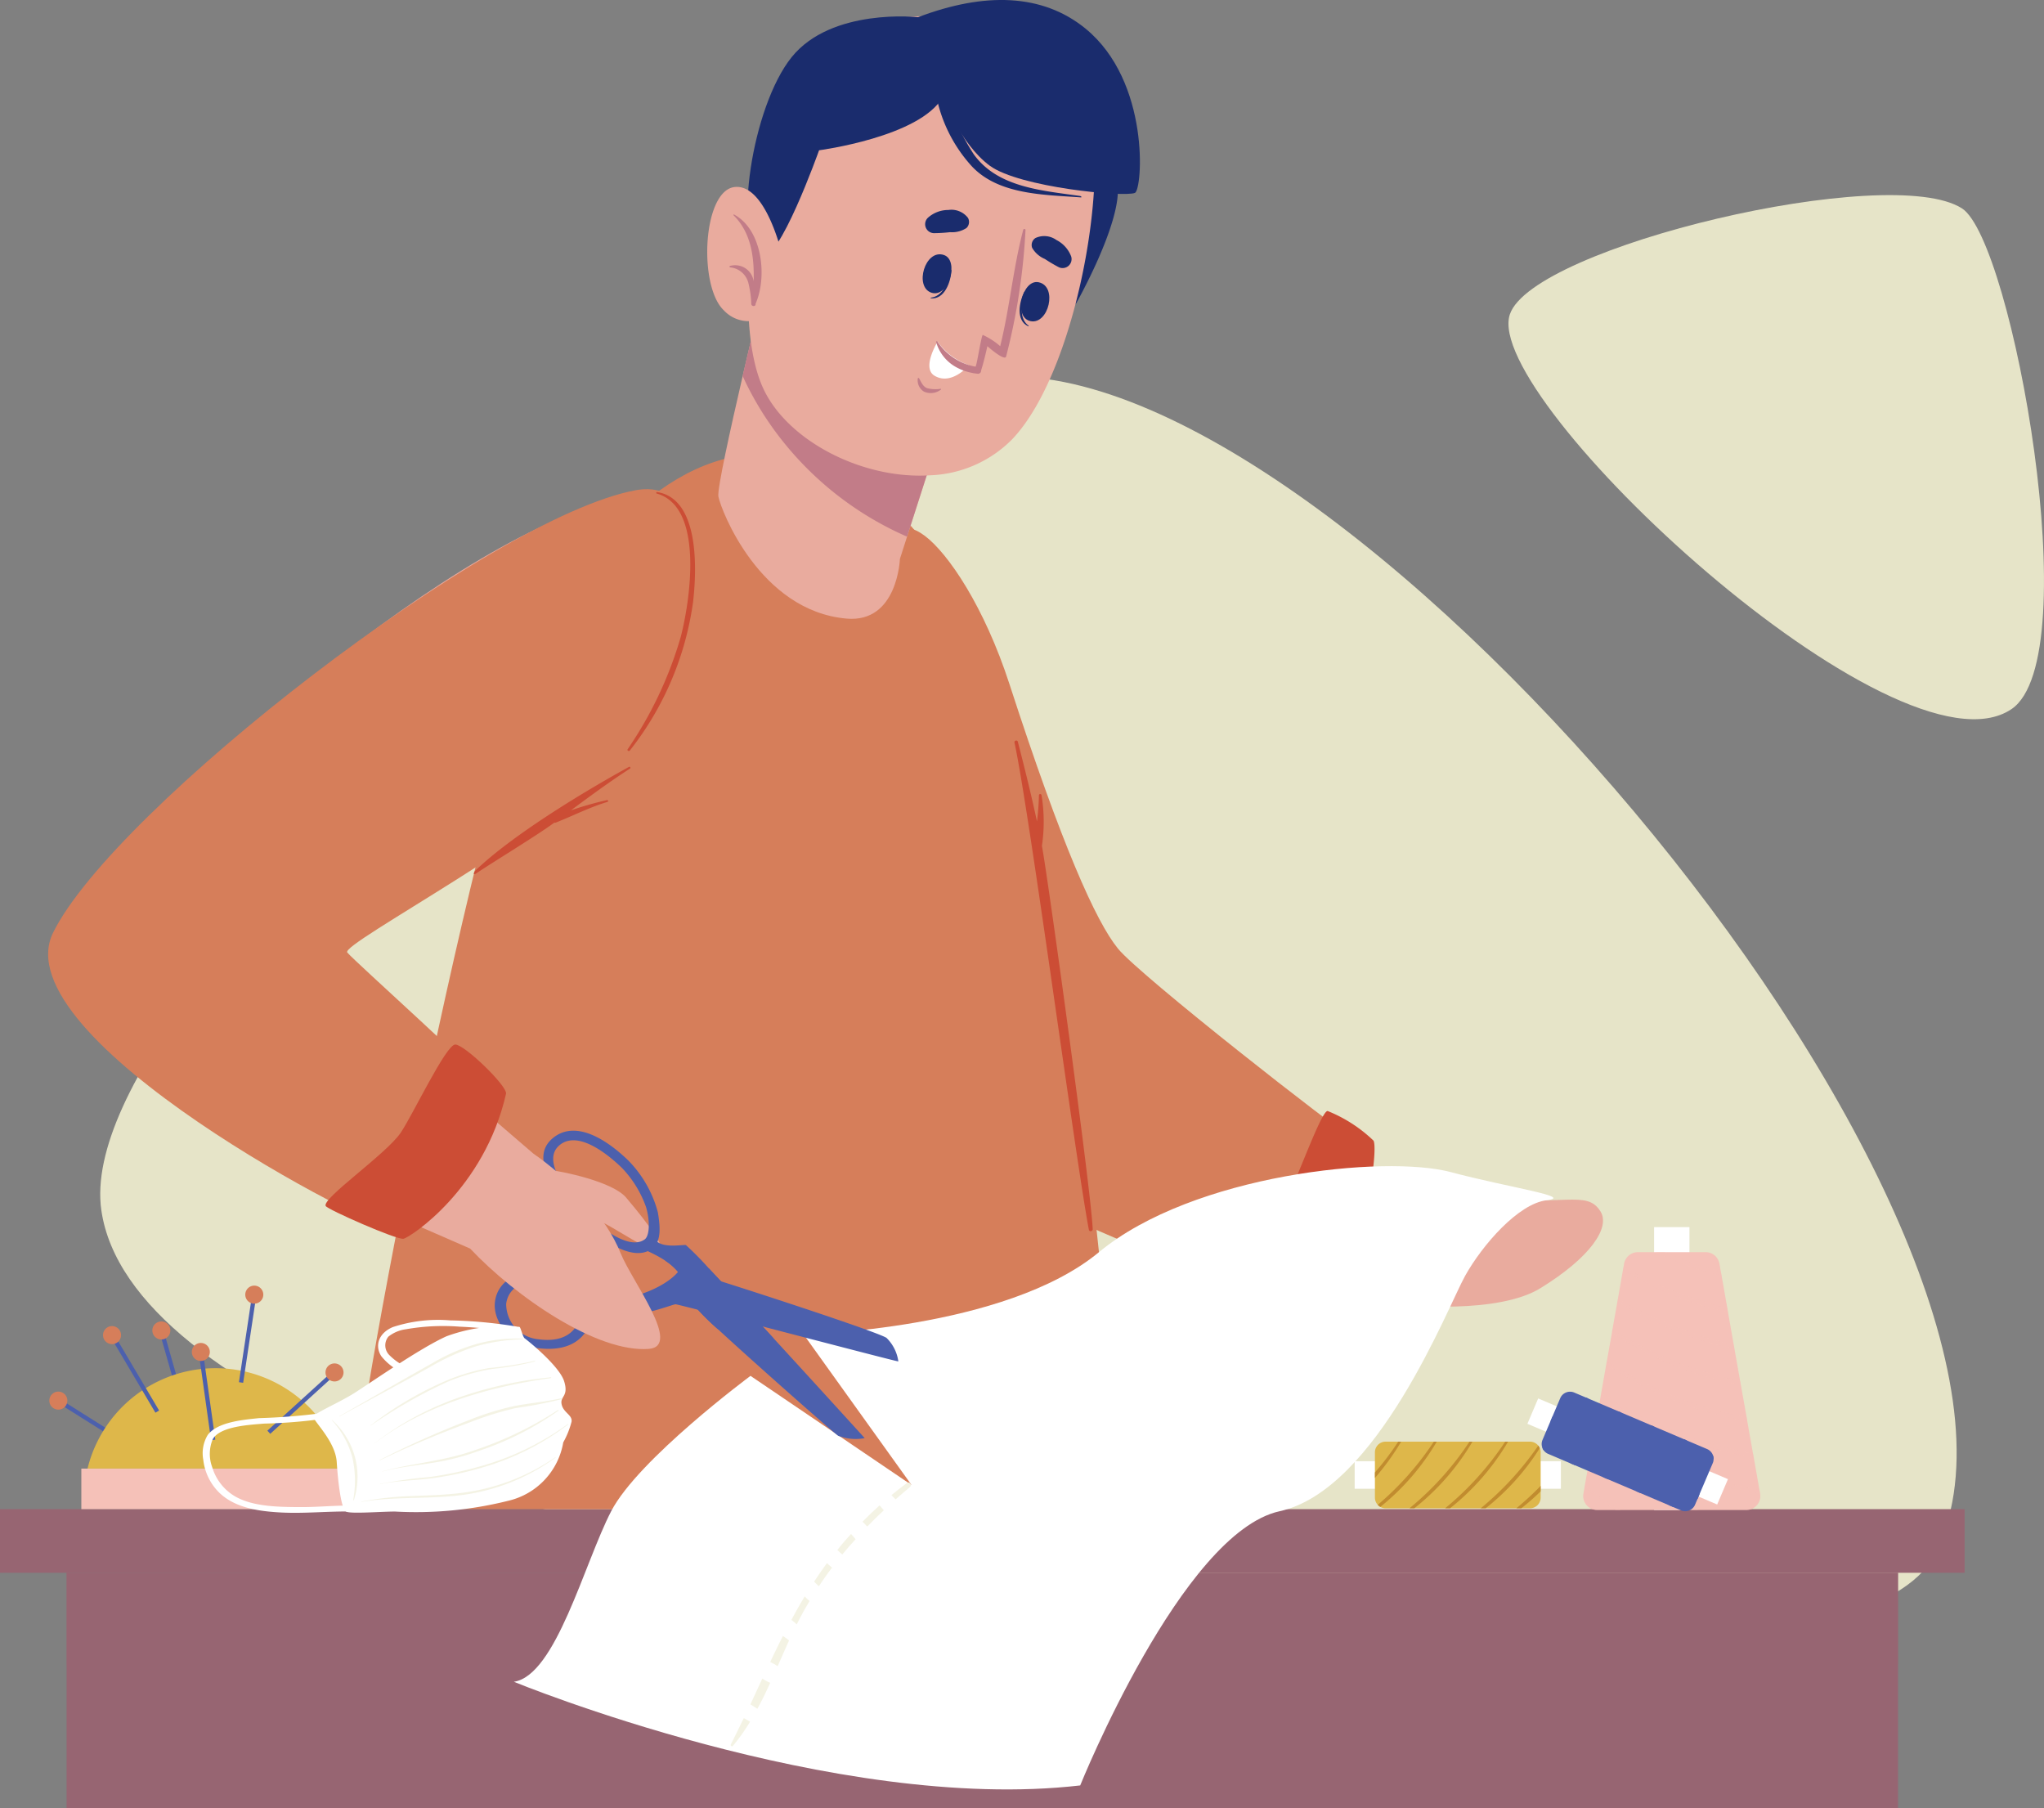 <svg xmlns="http://www.w3.org/2000/svg" width="207.076" height="183.177" viewBox="0 0 207.076 183.177">
  <rect x="0" y="0" width="207.076" height="183.177" fill="#808080" stroke="none"/>
  <g id="Grupo_13518" data-name="Grupo 13518" transform="translate(-1129.041 -679.82)">
    <path id="Trazado_19961" data-name="Trazado 19961" d="M1282,711.671c2.279-6.867,38.5-15.441,45.811-10.74,5.106,3.285,12.74,45.476,5.017,50.714C1321.273,759.481,1279.149,720.259,1282,711.671Z" fill="#e6e4c8"/>
    <path id="Trazado_19962" data-name="Trazado 19962" d="M1139.309,802.422c-3.475-23.948,73.263-85.147,93.026-84.449,36.819,1.3,108.729,89.115,92.615,119.479C1312.809,860.331,1144.868,840.725,1139.309,802.422Z" fill="#e6e4c8"/>
    <g id="Grupo_13517" data-name="Grupo 13517">
      <g id="Grupo_13471" data-name="Grupo 13471">
        <g id="Grupo_13470" data-name="Grupo 13470">
          <g id="Grupo_13469" data-name="Grupo 13469">
            <rect id="Rectángulo_3208" data-name="Rectángulo 3208" width="199.035" height="6.445" transform="translate(1129.041 832.686)" fill="#976572"/>
          </g>
        </g>
      </g>
      <g id="Grupo_13474" data-name="Grupo 13474">
        <g id="Grupo_13472" data-name="Grupo 13472">
          <rect id="Rectángulo_3209" data-name="Rectángulo 3209" width="185.541" height="23.867" transform="translate(1135.788 839.129)" fill="#976572"/>
        </g>
        <g id="Grupo_13473" data-name="Grupo 13473" opacity="0.5" style="mix-blend-mode: multiply;isolation: isolate">
          <rect id="Rectángulo_3210" data-name="Rectángulo 3210" width="185.541" height="9.319" transform="translate(1135.788 839.129)" fill="#976572"/>
        </g>
      </g>
      <g id="Grupo_13497" data-name="Grupo 13497">
        <g id="Grupo_13477" data-name="Grupo 13477">
          <g id="Grupo_13475" data-name="Grupo 13475">
            <path id="Trazado_19963" data-name="Trazado 19963" d="M1285.089,810.311c-4.222,2.6-13.519,1.87-15.6,1.4,0,0-36.259-6.079-46.659-20.852-6.4-9.088-10.1-23.311-9.531-36.3.537-12,7.1-28.617,14.793-11.324,3.432,7.71,7.393,26.232,13.551,34.27,1.342,1.747,20.2,22.031,36.438,23.633,9.527.943,11.674-.854,13.1,1.382C1292.206,804.137,1290.206,807.164,1285.089,810.311Z" fill="#e9ab9e"/>
            <path id="Trazado_19964" data-name="Trazado 19964" d="M1228.2,792.924a1.727,1.727,0,0,1,1.988-1.483,1.312,1.312,0,0,1,.8,2.049.82.82,0,0,1-1.506-.48c.013-.138.223-.1.244.045.075.511.733.361.855-.015a.748.748,0,0,0-.261-.812.88.88,0,0,0-1.156.161,1.286,1.286,0,0,0-.316,1.225,1.739,1.739,0,0,0,.982.974c.1.051.057.223-.039.218A1.742,1.742,0,0,1,1228.2,792.924Z" fill="#c27c88"/>
          </g>
          <g id="Grupo_13476" data-name="Grupo 13476">
            <path id="Trazado_19965" data-name="Trazado 19965" d="M1258.919,810.917c-2.828-.722-27.064-7.171-35.633-17.812s-13.635-25.308-10.373-42.808c2.178-11.69,5.1-19.777,9.841-16.185,2.356,1.786,6.008,7.159,8.559,15.018,5.294,16.307,8.751,24.042,11,26.792s22.124,18.3,24.133,19.463S1261.066,811.464,1258.919,810.917Z" fill="#d67e5a"/>
            <path id="Trazado_19966" data-name="Trazado 19966" d="M1263.548,792.359c-.708-.108-3.767,8.875-4.9,10.375s-5.525,6.75-5.148,7.25,6.529,2.569,7.345,2.191,4.851-6,5.941-8.316,1.781-7.812,1.405-8.5A14.485,14.485,0,0,0,1263.548,792.359Z" fill="#cc4d35"/>
          </g>
        </g>
        <g id="Grupo_13478" data-name="Grupo 13478">
          <path id="Trazado_19967" data-name="Trazado 19967" d="M1205.331,725.821c12.662-.923,20.212,10.5,25.32,24.857,6.638,18.662,12.806,78.541,11.066,82.008h-76.8c-1.336-1.844,11.665-69.386,18.586-86.814C1186.235,738.985,1194.347,726.622,1205.331,725.821Z" fill="#d67e5a"/>
          <path id="Trazado_19968" data-name="Trazado 19968" d="M1232.159,754.957c.693,2.692,1.361,5.374,1.936,8.069a26.084,26.084,0,0,0,.2-2.648c0-.175.248-.166.266,0a16.6,16.6,0,0,1,.036,5.126c.638,3.4,5.036,35.317,5.145,38.831.007.219-.346.275-.388.053-1.32-6.923-6.038-42.45-7.534-49.337C1231.769,754.829,1232.1,754.734,1232.159,754.957Z" fill="#cc4d35"/>
        </g>
        <g id="Grupo_13489" data-name="Grupo 13489">
          <g id="Grupo_13479" data-name="Grupo 13479">
            <path id="Trazado_19969" data-name="Trazado 19969" d="M1226.1,718.092l-5.159,16.06-.006.027-.724,2.256s-.228,6.494-5.39,6.047c-8.8-.763-12.739-10.982-13-12.366-.134-.71,1.166-6.617,2.46-12.21,1.237-5.341,2.474-10.407,2.474-10.407l2.158,1.185Z" fill="#e9ab9e"/>
            <path id="Trazado_19970" data-name="Trazado 19970" d="M1226.1,718.092l-5.159,16.06-.006.027a32.946,32.946,0,0,1-13.2-10.451,31.659,31.659,0,0,1-3.458-5.822c1.237-5.341,2.474-10.407,2.474-10.407l2.158,1.185Z" fill="#c27c88"/>
          </g>
          <g id="Grupo_13488" data-name="Grupo 13488">
            <path id="Trazado_19971" data-name="Trazado 19971" d="M1238.771,691.634a14.368,14.368,0,0,1,3.473,6.741c.61,3.774-4.248,12.3-4.248,12.3Z" fill="#1a2c6d"/>
            <g id="Grupo_13480" data-name="Grupo 13480">
              <path id="Trazado_19972" data-name="Trazado 19972" d="M1211.583,685.882c-5.589,6.146-8.761,25.125-5.313,33.072,2.361,5.442,10.1,9.46,17.01,9.01a12.3,12.3,0,0,0,8.323-3.669c7.085-7.477,10.375-29.964,7.047-34.778C1232.772,681.017,1218.418,678.366,1211.583,685.882Z" fill="#e9ab9e"/>
            </g>
            <g id="Grupo_13485" data-name="Grupo 13485">
              <g id="Grupo_13481" data-name="Grupo 13481">
                <path id="Trazado_19973" data-name="Trazado 19973" d="M1225.429,707.176c0-.049-.109.034-.12.084-.258,1.22-.76,2.574-1.954,2.708-.037,0-.049.065-.007.07C1224.731,710.177,1225.379,708.373,1225.429,707.176Z" fill="#1a2c6d"/>
                <path id="Trazado_19974" data-name="Trazado 19974" d="M1224.658,705.646c-1.912-.626-3.023,3.243-1.252,3.823C1225.149,710.039,1226.26,706.17,1224.658,705.646Z" fill="#1a2c6d"/>
              </g>
              <g id="Grupo_13482" data-name="Grupo 13482">
                <path id="Trazado_19975" data-name="Trazado 19975" d="M1232.83,709.354c.022-.044.077.083.062.132-.382,1.187-.62,2.612.35,3.321.03.022.009.081-.029.064C1231.943,712.3,1232.277,710.417,1232.83,709.354Z" fill="#1a2c6d"/>
                <path id="Trazado_19976" data-name="Trazado 19976" d="M1234.26,708.409c1.969.407,1.01,4.317-.815,3.939C1231.649,711.977,1232.608,708.068,1234.26,708.409Z" fill="#1a2c6d"/>
              </g>
              <path id="Trazado_19977" data-name="Trazado 19977" d="M1222.153,718.142c.206.363.382.832.806.993a3.283,3.283,0,0,0,1.375.068.044.044,0,0,1,.034.077,1.682,1.682,0,0,1-1.708.214,1.329,1.329,0,0,1-.638-1.331C1222.023,718.088,1222.123,718.089,1222.153,718.142Z" fill="#c27c88"/>
              <path id="Trazado_19978" data-name="Trazado 19978" d="M1223.639,703.438a15.677,15.677,0,0,0,1.65-.1,2.673,2.673,0,0,0,1.663-.421.85.85,0,0,0,.153-1.028,2.112,2.112,0,0,0-1.985-.8,3.1,3.1,0,0,0-2.087.8A.908.908,0,0,0,1223.639,703.438Z" fill="#1a2c6d"/>
              <path id="Trazado_19979" data-name="Trazado 19979" d="M1236.315,706.891a15.645,15.645,0,0,1-1.423-.841,2.664,2.664,0,0,1-1.288-1.134.851.851,0,0,1,.334-.984,2.111,2.111,0,0,1,2.129.2,3.1,3.1,0,0,1,1.493,1.662A.908.908,0,0,1,1236.315,706.891Z" fill="#1a2c6d"/>
              <path id="Trazado_19980" data-name="Trazado 19980" d="M1227.212,716.81s-1.768,2.119-3.507,1.06c-1.311-.8.326-3.441.326-3.441A6.49,6.49,0,0,0,1227.212,716.81Z" fill="#fff"/>
              <g id="Grupo_13484" data-name="Grupo 13484">
                <g id="Grupo_13483" data-name="Grupo 13483">
                  <path id="Trazado_19981" data-name="Trazado 19981" d="M1223.889,714.505a4.236,4.236,0,0,0,2.2,2.6,5.31,5.31,0,0,0,1.448.489,1.52,1.52,0,0,0,.29.049c.09.014.172.026.274.035a.31.31,0,0,0,.317-.2l0-.009a.583.583,0,0,0,.024-.126l0-.008.029-.106c.29-.916.6-2.345.6-2.345.288.266,1.786,1.533,1.9,1.043a63.875,63.875,0,0,0,1.963-12.8.116.116,0,0,0-.228-.032c-1.027,3.867-1.366,7.888-2.336,11.789a7.432,7.432,0,0,0-1.758-1.138c-.142,0-.557,2.773-.72,3.174a.142.142,0,0,1-.02.041,5.885,5.885,0,0,1-3.848-2.524C1223.962,714.335,1223.844,714.389,1223.889,714.505Z" fill="#c27c88"/>
                </g>
              </g>
            </g>
            <g id="Grupo_13486" data-name="Grupo 13486">
              <path id="Trazado_19982" data-name="Trazado 19982" d="M1206.167,705.669c1.693,1.077,5.853-10.627,5.853-10.627s10.231-1.342,12.53-5.39c0,0,1.77,4.752,4.762,6.952s13.645,3.209,14.707,2.755c.768-.328,1.574-11.291-5.026-16.659-4.342-3.532-10.192-3.7-16.939-1.141,0,0-8.758-.972-12.807,4.045S1203.263,703.821,1206.167,705.669Z" fill="#1a2c6d"/>
              <path id="Trazado_19983" data-name="Trazado 19983" d="M1238.451,699.671c-3.818-.556-8.317-.839-10.755-4.217a23.376,23.376,0,0,1-3.374-8.381.356.356,0,0,0-.7.094,14.843,14.843,0,0,0,3.9,9.526c2.726,2.871,7.308,2.848,11.005,3.12C1238.671,699.823,1238.589,699.691,1238.451,699.671Z" fill="#1a2c6d"/>
            </g>
            <g id="Grupo_13487" data-name="Grupo 13487">
              <path id="Trazado_19984" data-name="Trazado 19984" d="M1208.354,705.929s-1.638-7.513-4.882-7.165-3.707,10.054-1.091,12.5a3.413,3.413,0,0,0,4.928.07Z" fill="#e9ab9e"/>
              <path id="Trazado_19985" data-name="Trazado 19985" d="M1203.408,701.55c-.048-.026-.087.04-.051.075,1.8,1.787,2.107,4.279,2.036,6.7a1.884,1.884,0,0,0-2.4-1.562c-.073.016-.056.128.011.14a2.1,2.1,0,0,1,1.85,1.567,10.169,10.169,0,0,1,.3,2.152c.02.237.414.279.434.025l0-.058C1206.8,707.845,1206.265,703.07,1203.408,701.55Z" fill="#c27c88"/>
            </g>
          </g>
        </g>
        <path id="Trazado_19986" data-name="Trazado 19986" d="M1276.019,798.547c-6.66-1.778-26.118.216-35.643,8.108s-29.926,8.326-29.926,8.326l10.935,15.255-16.31-11.05s-11.384,8.438-14.117,13.712-5.607,16.649-9.857,17.274c0,0,32.5,13.375,57.375,10.5,0,0,10.3-25.6,20.2-27.774s17.054-20.73,18.8-23.853,5.382-7.3,8.254-7.649S1281.875,800.109,1276.019,798.547Z" fill="#fff"/>
        <g id="Grupo_13495" data-name="Grupo 13495">
          <path id="Trazado_19987" data-name="Trazado 19987" d="M1192.476,801.13c-1.427-1.687-6.825-2.7-7.39-2.74s3.424,4.635,4.422,5c1.708.625,5.567,3.545,6.416,3.073C1196.406,806.2,1195.1,804.235,1192.476,801.13Z" fill="#e9ab9e"/>
          <g id="Grupo_13490" data-name="Grupo 13490">
            <path id="Trazado_19988" data-name="Trazado 19988" d="M1216.646,825.494s-4.633-5.1-9.213-10.088c-2.443-2.66-4.869-5.289-6.571-7.1a31.344,31.344,0,0,0-2.332-2.369c-.4-.054-2.227.331-3-.414s-1.427.609-1.506.7c-.058.064,1.206.5,2.374,1.27a5.853,5.853,0,0,1,1.262,1.079,15.814,15.814,0,0,1,2.051,3.875,24.118,24.118,0,0,0,2.05,2c3.853,3.558,11.814,10.576,12.195,10.808A5,5,0,0,0,1216.646,825.494Z" fill="#4c60ad"/>
            <path id="Trazado_19989" data-name="Trazado 19989" d="M1189.067,812.535c.017-1.408-1.595-3.418-4.584-3.831s-5.061.913-5.3,2.995,1.671,4.308,4.241,4.663C1188.071,817,1189.048,813.942,1189.067,812.535Zm-5.489,2.942a3.592,3.592,0,0,1-3.256-3.58c.182-1.6,1.771-2.616,4.068-2.3s3.532,1.86,3.518,2.94S1187.144,815.97,1183.578,815.477Z" fill="#4c60ad"/>
            <path id="Trazado_19990" data-name="Trazado 19990" d="M1195.684,802.6a11.842,11.842,0,0,0-2.986-5.227c-1.757-1.707-5.208-4.358-7.693-2.233s.693,5.732,2.292,7.6c1.754,2.055,5.7,5.219,7.846,3.525C1196.066,805.544,1195.925,804.014,1195.684,802.6Zm-1.339,2.768c-1.682,1.222-5.074-1.609-6.407-3.171-1.214-1.421-4.119-4.745-2.232-6.36s5,.983,6.337,2.279a11.03,11.03,0,0,1,2.452,3.983C1194.905,803.505,1194.86,805,1194.345,805.373Z" fill="#4c60ad"/>
            <path id="Trazado_19991" data-name="Trazado 19991" d="M1207.433,815.406c-2.443-2.66-4.869-5.289-6.571-7.1-1.5-.273-3.183-.585-4.461-.814a5.853,5.853,0,0,1,1.262,1.079,15.814,15.814,0,0,1,2.051,3.875,24.118,24.118,0,0,0,2.05,2C1203.517,814.781,1205.453,815.058,1207.433,815.406Z" fill="#4c60ad" style="mix-blend-mode: multiply;isolation: isolate"/>
            <path id="Trazado_19992" data-name="Trazado 19992" d="M1220.052,817.722c-.254.015-22.265-5.8-22.568-5.787s-2.892,1.061-4.6,1.026a39.6,39.6,0,0,1-4.531-.374,4.955,4.955,0,0,1-.17-1.685,23.806,23.806,0,0,0,3.409.471c1.584.017,5.122-1.2,6.358-3,.094-.138,19.763,6.213,20.9,6.963A4.123,4.123,0,0,1,1220.052,817.722Z" fill="#4c60ad"/>
            <path id="Trazado_19993" data-name="Trazado 19993" d="M1200.806,811.432l-.063.027a.457.457,0,0,1-.457-.064l-.054-.042a.574.574,0,1,1,.574.079Z" fill="#4c60ad" style="mix-blend-mode: multiply;isolation: isolate"/>
          </g>
          <g id="Grupo_13494" data-name="Grupo 13494">
            <g id="Grupo_13491" data-name="Grupo 13491">
              <path id="Trazado_19994" data-name="Trazado 19994" d="M1190.5,730.686c-16.958,4.427-47.569,31.015-55.026,44.673-2.123,3.889,5.1,10.322,6.128,11.134,3.148,2.483,15.122-6.632,19.247-9.7,5.886-4.373,28.45-18.24,32.171-23.167C1199.2,745.452,1201.379,727.847,1190.5,730.686Z" fill="#e9ab9e"/>
            </g>
            <g id="Grupo_13493" data-name="Grupo 13493">
              <g id="Grupo_13492" data-name="Grupo 13492">
                <path id="Trazado_19995" data-name="Trazado 19995" d="M1136.134,778.077c.107,3.665,3.671,7.345,8.417,10.665a228.843,228.843,0,0,0,22.988,13.675c3.146,1.573,11.626-8.646,8.194-12.058-3.965-3.941-8.32-8.292-11.9-12.24-4.274-4.716-8.827-8.446-13.945-9.354C1144.341,767.78,1136.039,774.545,1136.134,778.077Z" fill="#e9ab9e"/>
              </g>
              <path id="Trazado_19996" data-name="Trazado 19996" d="M1173.324,788.289l9.756,8.386s.831.554,2.006,1.527c2.115,1.752,5.341,4.863,6.828,8.552,1.167,2.9,6.257,9.43,2.857,9.7-5.232.409-13.491-5.271-18.1-10.161l-12.637-5.516S1165.462,790.4,1173.324,788.289Z" fill="#e9ab9e"/>
              <path id="Trazado_19997" data-name="Trazado 19997" d="M1139.424,778.51a1.583,1.583,0,0,1,1.712,1.495,1.207,1.207,0,0,1-1.69,1.1.75.75,0,0,1,.144-1.439c.126-.015.132.18.007.226-.445.165-.185.725.176.762a.687.687,0,0,0,.68-.389.8.8,0,0,0-.365-1,1.184,1.184,0,0,0-1.161-.048,1.6,1.6,0,0,0-.689,1.066c-.027.1-.189.093-.2.006A1.6,1.6,0,0,1,1139.424,778.51Z" fill="#ab8177"/>
            </g>
            <path id="Trazado_19998" data-name="Trazado 19998" d="M1193.418,729.48c-14.79,2.753-52.837,32.3-59,44.817-5.275,10.71,32.855,30.406,34.842,30.132,4.594-.632,10.784-12.337,9.908-13.837s-14.242-13.42-14.947-14.295,20.915-12.126,28.87-20.659S1202.782,727.737,1193.418,729.48Z" fill="#d67e5a"/>
            <path id="Trazado_19999" data-name="Trazado 19999" d="M1177.248,767.958c3.79-3.616,10.95-7.947,15.509-10.454.113-.062.22.1.11.169-2.058,1.327-4.03,2.774-5.991,4.233a33.185,33.185,0,0,1,3.658-1.04c.115-.028.173.141.058.176-1.827.553-3.5,1.413-5.265,2.109a.2.2,0,0,1-.127-.005c-1.654,1.231-6.232,4.01-7.943,5.16C1176.967,768.5,1176.986,768.209,1177.248,767.958Z" fill="#cc4d35"/>
            <path id="Trazado_20000" data-name="Trazado 20000" d="M1195.617,729.663c-.1-.016-.141.123-.042.15,4.856,1.364,3.357,10.957,2.437,14.5a39.66,39.66,0,0,1-5.381,11.395c-.092.143.125.259.222.13a31.158,31.158,0,0,0,6.4-15.025C1199.619,737.685,1199.971,730.353,1195.617,729.663Z" fill="#cc4d35"/>
            <path id="Trazado_20001" data-name="Trazado 20001" d="M1162.039,801.984c.211.362,7.187,3.441,7.875,3.314s8.21-5.061,10.392-14.689c.17-.75-4.2-4.987-5.142-4.985s-4.292,7.1-5.521,8.923C1168.185,796.713,1161.6,801.234,1162.039,801.984Z" fill="#cc4d35"/>
          </g>
        </g>
        <g id="Grupo_13496" data-name="Grupo 13496">
          <path id="Trazado_20002" data-name="Trazado 20002" d="M1204.871,854.117c.05.03.11.07.16.1a19.243,19.243,0,0,1-1.75,2.46c-.1.11-.26-.04-.2-.16.45-.88.88-1.77,1.31-2.66C1204.551,853.937,1204.711,854.027,1204.871,854.117Z" fill="#f4f3e4"/>
          <path id="Trazado_20003" data-name="Trazado 20003" d="M1206.271,849.847a4.78,4.78,0,0,0,.8.43c-.41.9-.83,1.78-1.3,2.63-.24-.15-.47-.3-.71-.44C1205.461,851.6,1205.871,850.717,1206.271,849.847Z" fill="#f4f3e4"/>
          <path id="Trazado_20004" data-name="Trazado 20004" d="M1208.711,845.777c.09.07.18.15.27.21-.39.86-.77,1.74-1.16,2.61a3.272,3.272,0,0,0-.58-.34c-.06-.03-.11-.06-.17-.09.42-.88.84-1.76,1.29-2.63C1208.481,845.607,1208.591,845.7,1208.711,845.777Z" fill="#f4f3e4"/>
          <path id="Trazado_20005" data-name="Trazado 20005" d="M1210.571,841.517a3.123,3.123,0,0,0,.49.47c-.19.32-.37.63-.55.95-.26.46-.51.94-.75,1.42a1.729,1.729,0,0,0-.15-.13c-.13-.11-.25-.22-.39-.32C1209.641,843.1,1210.1,842.3,1210.571,841.517Z" fill="#f4f3e4"/>
          <path id="Trazado_20006" data-name="Trazado 20006" d="M1212.821,838.157c.17.16.34.31.52.45-.47.61-.91,1.24-1.34,1.89-.13-.12-.25-.24-.38-.36a1.094,1.094,0,0,0-.1-.11C1211.931,839.4,1212.371,838.767,1212.821,838.157Z" fill="#f4f3e4"/>
          <path id="Trazado_20007" data-name="Trazado 20007" d="M1215.261,835.2c.15.18.31.35.46.53-.47.51-.91,1.02-1.35,1.55-.16-.15-.33-.3-.5-.45C1214.3,836.267,1214.771,835.727,1215.261,835.2Z" fill="#f4f3e4"/>
          <path id="Trazado_20008" data-name="Trazado 20008" d="M1218.151,832.3c.14.16.29.33.43.5q-.87.81-1.68,1.65c-.15-.17-.32-.33-.48-.49C1216.981,833.387,1217.551,832.837,1218.151,832.3Z" fill="#f4f3e4"/>
          <path id="Trazado_20009" data-name="Trazado 20009" d="M1221.241,830.437c-.5.41-.99.84-1.47,1.26-.14-.15-.28-.29-.42-.43.52-.43,1.04-.84,1.58-1.24C1221.171,829.847,1221.471,830.247,1221.241,830.437Z" fill="#f4f3e4"/>
        </g>
      </g>
      <g id="Grupo_13514" data-name="Grupo 13514">
        <g id="Grupo_13505" data-name="Grupo 13505">
          <g id="Grupo_13498" data-name="Grupo 13498">
            <rect id="Rectángulo_3211" data-name="Rectángulo 3211" width="0.432" height="9" transform="translate(1145.18 814.647) rotate(-15.894)" fill="#4c60ad"/>
            <path id="Trazado_20010" data-name="Trazado 20010" d="M1146.265,814.337a.912.912,0,1,1-1.127-.627A.913.913,0,0,1,1146.265,814.337Z" fill="#d67e5a"/>
          </g>
          <g id="Grupo_13499" data-name="Grupo 13499">
            <rect id="Rectángulo_3212" data-name="Rectángulo 3212" width="9" height="0.432" transform="translate(1158.479 825.644) rotate(-28.816)" fill="#4c60ad"/>
            <path id="Trazado_20011" data-name="Trazado 20011" d="M1166.909,822.3a.913.913,0,1,1,.36-1.24A.913.913,0,0,1,1166.909,822.3Z" fill="#d67e5a"/>
          </g>
          <g id="Grupo_13500" data-name="Grupo 13500">
            <rect id="Rectángulo_3213" data-name="Rectángulo 3213" width="0.432" height="9" transform="translate(1134.837 821.875) rotate(-57.816)" fill="#4c60ad"/>
            <path id="Trazado_20012" data-name="Trazado 20012" d="M1135.438,820.92a.913.913,0,1,1-1.258.286A.912.912,0,0,1,1135.438,820.92Z" fill="#d67e5a"/>
          </g>
          <path id="Trazado_20013" data-name="Trazado 20013" d="M1163.843,828.579h-25.935a13.352,13.352,0,0,1,25.935,0Z" fill="#deb74a"/>
          <rect id="Rectángulo_3214" data-name="Rectángulo 3214" width="27.188" height="4.107" transform="translate(1137.282 828.579)" fill="#f5c1b8"/>
          <g id="Grupo_13501" data-name="Grupo 13501">
            <rect id="Rectángulo_3215" data-name="Rectángulo 3215" width="0.432" height="9" transform="matrix(0.861, -0.509, 0.509, 0.861, 1140.206, 815.167)" fill="#4c60ad"/>
            <path id="Trazado_20014" data-name="Trazado 20014" d="M1141.177,814.592a.913.913,0,1,1-1.25-.32A.914.914,0,0,1,1141.177,814.592Z" fill="#d67e5a"/>
          </g>
          <g id="Grupo_13502" data-name="Grupo 13502">
            <rect id="Rectángulo_3216" data-name="Rectángulo 3216" width="9" height="0.432" transform="matrix(0.149, -0.989, 0.989, 0.149, 1153.248, 819.825)" fill="#4c60ad"/>
            <path id="Trazado_20015" data-name="Trazado 20015" d="M1155.706,811.094a.913.913,0,1,1-.766-1.038A.913.913,0,0,1,1155.706,811.094Z" fill="#d67e5a"/>
          </g>
          <g id="Grupo_13503" data-name="Grupo 13503">
            <rect id="Rectángulo_3217" data-name="Rectángulo 3217" width="0.432" height="9" transform="matrix(0.99, -0.139, 0.139, 0.99, 1149.173, 816.795)" fill="#4c60ad"/>
            <path id="Trazado_20016" data-name="Trazado 20016" d="M1150.29,816.638a.912.912,0,1,1-1.031-.777A.912.912,0,0,1,1150.29,816.638Z" fill="#d67e5a"/>
          </g>
          <g id="Grupo_13504" data-name="Grupo 13504">
            <rect id="Rectángulo_3218" data-name="Rectángulo 3218" width="9" height="0.432" transform="translate(1156.129 824.737) rotate(-42.305)" fill="#4c60ad"/>
            <path id="Trazado_20017" data-name="Trazado 20017" d="M1163.545,819.514a.913.913,0,1,1,.061-1.289A.912.912,0,0,1,1163.545,819.514Z" fill="#d67e5a"/>
          </g>
        </g>
        <g id="Grupo_13508" data-name="Grupo 13508">
          <rect id="Rectángulo_3219" data-name="Rectángulo 3219" width="3.583" height="28.656" transform="translate(1296.616 804.119)" fill="#fff"/>
          <g id="Grupo_13507" data-name="Grupo 13507">
            <path id="Trazado_20018" data-name="Trazado 20018" d="M1305.956,832.775h-15.1a1.417,1.417,0,0,1-1.4-1.67l.11-.61.02-.15.53-2.96.03-.19.52-2.93.04-.21.52-2.94.04-.23.51-2.91.05-.26.52-2.92.04-.26.52-2.91.05-.29.51-2.91.06-.3.05-.3a1.417,1.417,0,0,1,1.4-1.17h6.86a1.417,1.417,0,0,1,1.4,1.17l.14.8.08.42.58,3.29.07.41.58,3.29.07.4.58,3.28.07.39.59,3.29.06.38.58,3.28.07.36.58,3.3.06.34.01.05A1.417,1.417,0,0,1,1305.956,832.775Z" fill="#f5c1b8"/>
            <g id="Grupo_13506" data-name="Grupo 13506" opacity="0.3" style="mix-blend-mode: multiply;isolation: isolate">
              <path id="Trazado_20019" data-name="Trazado 20019" d="M1303.456,809.045a33.844,33.844,0,0,1-6.7-2.39h.91a39.29,39.29,0,0,0,5.71,1.97Z" fill="#f5c1b8"/>
              <path id="Trazado_20020" data-name="Trazado 20020" d="M1304.106,812.745a35.355,35.355,0,0,1-10.64-4.32l.06-.3a39.538,39.538,0,0,0,10.51,4.21Z" fill="#f5c1b8"/>
              <path id="Trazado_20021" data-name="Trazado 20021" d="M1304.756,816.435a35.326,35.326,0,0,1-11.85-4.81l.05-.29a39.787,39.787,0,0,0,11.73,4.7Z" fill="#f5c1b8"/>
              <path id="Trazado_20022" data-name="Trazado 20022" d="M1305.406,820.1a35.2,35.2,0,0,1-13.06-5.31l.04-.26a39.9,39.9,0,0,0,12.95,5.18Z" fill="#f5c1b8"/>
              <path id="Trazado_20023" data-name="Trazado 20023" d="M1306.056,823.775a35.748,35.748,0,0,1-14.28-5.8l.05-.26A39.616,39.616,0,0,0,1306,823.4Z" fill="#f5c1b8"/>
              <path id="Trazado_20024" data-name="Trazado 20024" d="M1306.706,827.415a35.391,35.391,0,0,1-15.48-6.3l.04-.23a39.827,39.827,0,0,0,15.37,6.17Z" fill="#f5c1b8"/>
              <path id="Trazado_20025" data-name="Trazado 20025" d="M1307.346,831.055a35.524,35.524,0,0,1-16.68-6.79l.04-.21a39.893,39.893,0,0,0,16.58,6.66Z" fill="#f5c1b8"/>
              <path id="Trazado_20026" data-name="Trazado 20026" d="M1301.136,832.775h-1.26a35.858,35.858,0,0,1-9.76-5.39l.03-.19A39.433,39.433,0,0,0,1301.136,832.775Z" fill="#f5c1b8"/>
              <path id="Trazado_20027" data-name="Trazado 20027" d="M1293.226,832.775h-.51a35.007,35.007,0,0,1-3.15-2.28l.02-.15A41.14,41.14,0,0,0,1293.226,832.775Z" fill="#f5c1b8"/>
            </g>
          </g>
        </g>
        <g id="Grupo_13510" data-name="Grupo 13510">
          <rect id="Rectángulo_3220" data-name="Rectángulo 3220" width="20.892" height="2.791" transform="translate(1266.282 827.83)" fill="#fff"/>
          <g id="Grupo_13509" data-name="Grupo 13509">
            <path id="Trazado_20028" data-name="Trazado 20028" d="M1285.123,826.93v4.59a1.082,1.082,0,0,1-1.08,1.08h-14.63a1.056,1.056,0,0,1-.79-.35,1.063,1.063,0,0,1-.29-.73v-4.59a1.082,1.082,0,0,1,1.08-1.08h14.63a1.094,1.094,0,0,1,.84.4,1.348,1.348,0,0,1,.15.26A.989.989,0,0,1,1285.123,826.93Z" fill="#deb74a"/>
            <path id="Trazado_20029" data-name="Trazado 20029" d="M1270.993,825.85a25.743,25.743,0,0,1-2.66,3.68v-.56a27.456,27.456,0,0,0,2.36-3.12Z" fill="#c18c2f"/>
            <path id="Trazado_20030" data-name="Trazado 20030" d="M1274.6,825.85a24.308,24.308,0,0,1-5.72,6.61,1.085,1.085,0,0,1-.26-.21,30.112,30.112,0,0,0,5.68-6.4Z" fill="#c18c2f"/>
            <path id="Trazado_20031" data-name="Trazado 20031" d="M1278.213,825.85a24.389,24.389,0,0,1-5.89,6.75h-.49a30.262,30.262,0,0,0,6.08-6.75Z" fill="#c18c2f"/>
            <path id="Trazado_20032" data-name="Trazado 20032" d="M1281.823,825.85a24.517,24.517,0,0,1-5.88,6.75h-.5a30.549,30.549,0,0,0,6.09-6.75Z" fill="#c18c2f"/>
            <path id="Trazado_20033" data-name="Trazado 20033" d="M1285.033,826.51a24.27,24.27,0,0,1-5.48,6.09h-.5a30.842,30.842,0,0,0,5.83-6.35A1.348,1.348,0,0,1,1285.033,826.51Z" fill="#c18c2f"/>
            <path id="Trazado_20034" data-name="Trazado 20034" d="M1285.123,830.33v.55a22.953,22.953,0,0,1-1.96,1.72h-.5A31.047,31.047,0,0,0,1285.123,830.33Z" fill="#c18c2f"/>
          </g>
        </g>
        <g id="Grupo_13513" data-name="Grupo 13513">
          <rect id="Rectángulo_3221" data-name="Rectángulo 3221" width="20.892" height="2.791" transform="translate(1284.873 821.473) rotate(23.033)" fill="#fff"/>
          <g id="Grupo_13512" data-name="Grupo 13512">
            <path id="Trazado_20035" data-name="Trazado 20035" d="M1302.563,828.016l-1.8,4.225a1.081,1.081,0,0,1-1.416.571l-13.464-5.724a1.055,1.055,0,0,1-.59-.631,1.065,1.065,0,0,1,.019-.786l1.795-4.224a1.082,1.082,0,0,1,1.417-.571l13.464,5.724a1.093,1.093,0,0,1,.616.7,1.374,1.374,0,0,1,.037.3A.988.988,0,0,1,1302.563,828.016Z" fill="#4c60ad"/>
            <g id="Grupo_13511" data-name="Grupo 13511" style="mix-blend-mode: multiply;isolation: isolate">
              <path id="Trazado_20036" data-name="Trazado 20036" d="M1289.982,821.494a25.693,25.693,0,0,1-3.888,2.346l.219-.515a27.6,27.6,0,0,0,3.393-1.948Z" fill="#4c60ad"/>
              <path id="Trazado_20037" data-name="Trazado 20037" d="M1293.3,822.907a24.328,24.328,0,0,1-7.85,3.845,1.082,1.082,0,0,1-.157-.3,30.083,30.083,0,0,0,7.731-3.668Z" fill="#4c60ad"/>
              <path id="Trazado_20038" data-name="Trazado 20038" d="M1296.626,824.319a24.394,24.394,0,0,1-8.061,3.907l-.451-.191a30.267,30.267,0,0,0,8.236-3.833Z" fill="#4c60ad"/>
              <path id="Trazado_20039" data-name="Trazado 20039" d="M1299.949,825.731a24.5,24.5,0,0,1-8.053,3.912l-.46-.2a30.548,30.548,0,0,0,8.246-3.829Z" fill="#4c60ad"/>
              <path id="Trazado_20040" data-name="Trazado 20040" d="M1302.645,827.595a24.285,24.285,0,0,1-7.426,3.46l-.46-.2a30.873,30.873,0,0,0,7.849-3.563A1.374,1.374,0,0,1,1302.645,827.595Z" fill="#4c60ad"/>
              <path id="Trazado_20041" data-name="Trazado 20041" d="M1301.233,831.145l-.215.507a23.222,23.222,0,0,1-2.477.816l-.46-.2A30.861,30.861,0,0,0,1301.233,831.145Z" fill="#4c60ad"/>
            </g>
          </g>
        </g>
      </g>
      <g id="Grupo_13516" data-name="Grupo 13516">
        <path id="Trazado_20042" data-name="Trazado 20042" d="M1161.581,822.967a62.179,62.179,0,0,1-6.305.5c-1.571.166-4.192.375-5.193,1.709a3.589,3.589,0,0,0-.447,2.515,5.533,5.533,0,0,0,1.223,2.895c1.507,1.836,3.995,2.307,6.673,2.44,2.363.118,4.75-.134,7.116-.1.467.006.495-.6.032-.6-1.694-.023-3.425.157-5.125.153-2.464-.007-5.364-.04-7.173-1.4a5.129,5.129,0,0,1-1.844-2.649,3.857,3.857,0,0,1,.057-2.829c.757-1.335,3.821-1.455,5.2-1.58a51.4,51.4,0,0,0,5.947-.479c.466-.1.3-.667-.164-.569Z" fill="#fff"/>
        <path id="Trazado_20043" data-name="Trazado 20043" d="M1171.208,818.625a5.781,5.781,0,0,1-2.693-1.515,1.392,1.392,0,0,1-.124-1.9,3.6,3.6,0,0,1,1.773-.745,21.623,21.623,0,0,1,5.429-.263,46.481,46.481,0,0,1,5.408.558c.45.073.667-.522.219-.595a46.283,46.283,0,0,0-6.586-.6,14.731,14.731,0,0,0-5.787.675c-1.448.605-1.861,1.881-1.184,2.942a5.671,5.671,0,0,0,3.156,1.992c.421.124.813-.423.389-.547Z" fill="#fff"/>
        <path id="Trazado_20044" data-name="Trazado 20044" d="M1160.808,823.319c-.134.338,2.208,2.433,2.346,4.585s.459,4.812.96,5.038,3.422,0,4.91-.014a38.51,38.51,0,0,0,11.522-1.093,7.332,7.332,0,0,0,5.558-5.911,8.705,8.705,0,0,0,.84-2.09c.111-.689-.828-.913-1.005-1.766s.742-.761.256-2.333-3.8-4.221-3.993-4.344-.377-1.015-.523-1.164a16.786,16.786,0,0,0-7.4.947c-2.736,1.225-7.873,4.837-9.415,5.8S1160.967,822.918,1160.808,823.319Z" fill="#fff"/>
        <g id="Grupo_13515" data-name="Grupo 13515">
          <path id="Trazado_20045" data-name="Trazado 20045" d="M1162.676,823.649c-.011-.011-.036.006-.025.017a9.067,9.067,0,0,1,2.082,3.774,10.626,10.626,0,0,1,.09,4.318c-.005.036.061.037.073,0A7.7,7.7,0,0,0,1162.676,823.649Z" fill="#f4f3e4"/>
          <path id="Trazado_20046" data-name="Trazado 20046" d="M1185.288,827.437a21.352,21.352,0,0,1-9.709,3.63c-1.675.2-3.343.227-5.012.3a32.973,32.973,0,0,0-4.924.555c-.019,0-.016.03,0,.027,3.511-.587,7.019-.23,10.535-.738a20.766,20.766,0,0,0,9.149-3.745C1185.361,827.447,1185.319,827.415,1185.288,827.437Z" fill="#f4f3e4"/>
          <path id="Trazado_20047" data-name="Trazado 20047" d="M1181.975,815.418a15.05,15.05,0,0,0-4.591.519,19.119,19.119,0,0,0-4.545,1.963c-3.16,1.766-6.276,3.591-9.422,5.375-.02.012,0,.036.018.025,3.034-1.669,6.093-3.3,9.121-4.982a23.78,23.78,0,0,1,4.544-2.077,18.764,18.764,0,0,1,4.861-.759C1182,815.48,1182.019,815.421,1181.975,815.418Z" fill="#f4f3e4"/>
          <path id="Trazado_20048" data-name="Trazado 20048" d="M1186.553,824.074a27.775,27.775,0,0,1-9.015,4.318,36.581,36.581,0,0,1-4.981,1.041,45.8,45.8,0,0,0-5,.7c-.016,0-.01.024.006.02,1.818-.376,3.666-.373,5.493-.63a33.586,33.586,0,0,0,4.86-1.057,26.515,26.515,0,0,0,8.682-4.355C1186.628,824.084,1186.585,824.051,1186.553,824.074Z" fill="#f4f3e4"/>
          <path id="Trazado_20049" data-name="Trazado 20049" d="M1185.549,822.659a36.761,36.761,0,0,1-8.423,4.058c-3.05,1.1-6.26,1.3-9.37,2.145-.013,0-.008.019.005.015,1.679-.441,3.413-.607,5.112-.883a24.357,24.357,0,0,0,4.689-1.21,30.964,30.964,0,0,0,8.054-4.076C1185.665,822.669,1185.6,822.624,1185.549,822.659Z" fill="#f4f3e4"/>
          <path id="Trazado_20050" data-name="Trazado 20050" d="M1185.907,821.453c-1.563.358-3.136.482-4.7.778a28.173,28.173,0,0,0-4.747,1.476,89.4,89.4,0,0,0-8.966,4.014c-.025.013-.005.041.02.029,2.98-1.446,6.063-2.73,9.192-3.88a32.837,32.837,0,0,1,4.564-1.418,44.609,44.609,0,0,0,4.667-.906C1186.007,821.522,1185.982,821.436,1185.907,821.453Z" fill="#f4f3e4"/>
          <path id="Trazado_20051" data-name="Trazado 20051" d="M1184.841,819.331a39.819,39.819,0,0,0-9.818,2.23,30.145,30.145,0,0,0-8.1,4.5c-.005,0,0,.01.007.006,5.039-3.867,11.574-5.774,17.906-6.654C1184.9,819.4,1184.9,819.325,1184.841,819.331Z" fill="#f4f3e4"/>
          <path id="Trazado_20052" data-name="Trazado 20052" d="M1183.2,817.664a35.282,35.282,0,0,1-4.616.73,19.751,19.751,0,0,0-4.232,1.236,34.649,34.649,0,0,0-7.787,4.6c-.009.007,0,.019.012.013a50.928,50.928,0,0,1,7.778-4.447,20.209,20.209,0,0,1,4.583-1.317,29.417,29.417,0,0,0,4.28-.748C1183.272,817.711,1183.255,817.649,1183.2,817.664Z" fill="#f4f3e4"/>
        </g>
      </g>
    </g>
  </g>
</svg>
